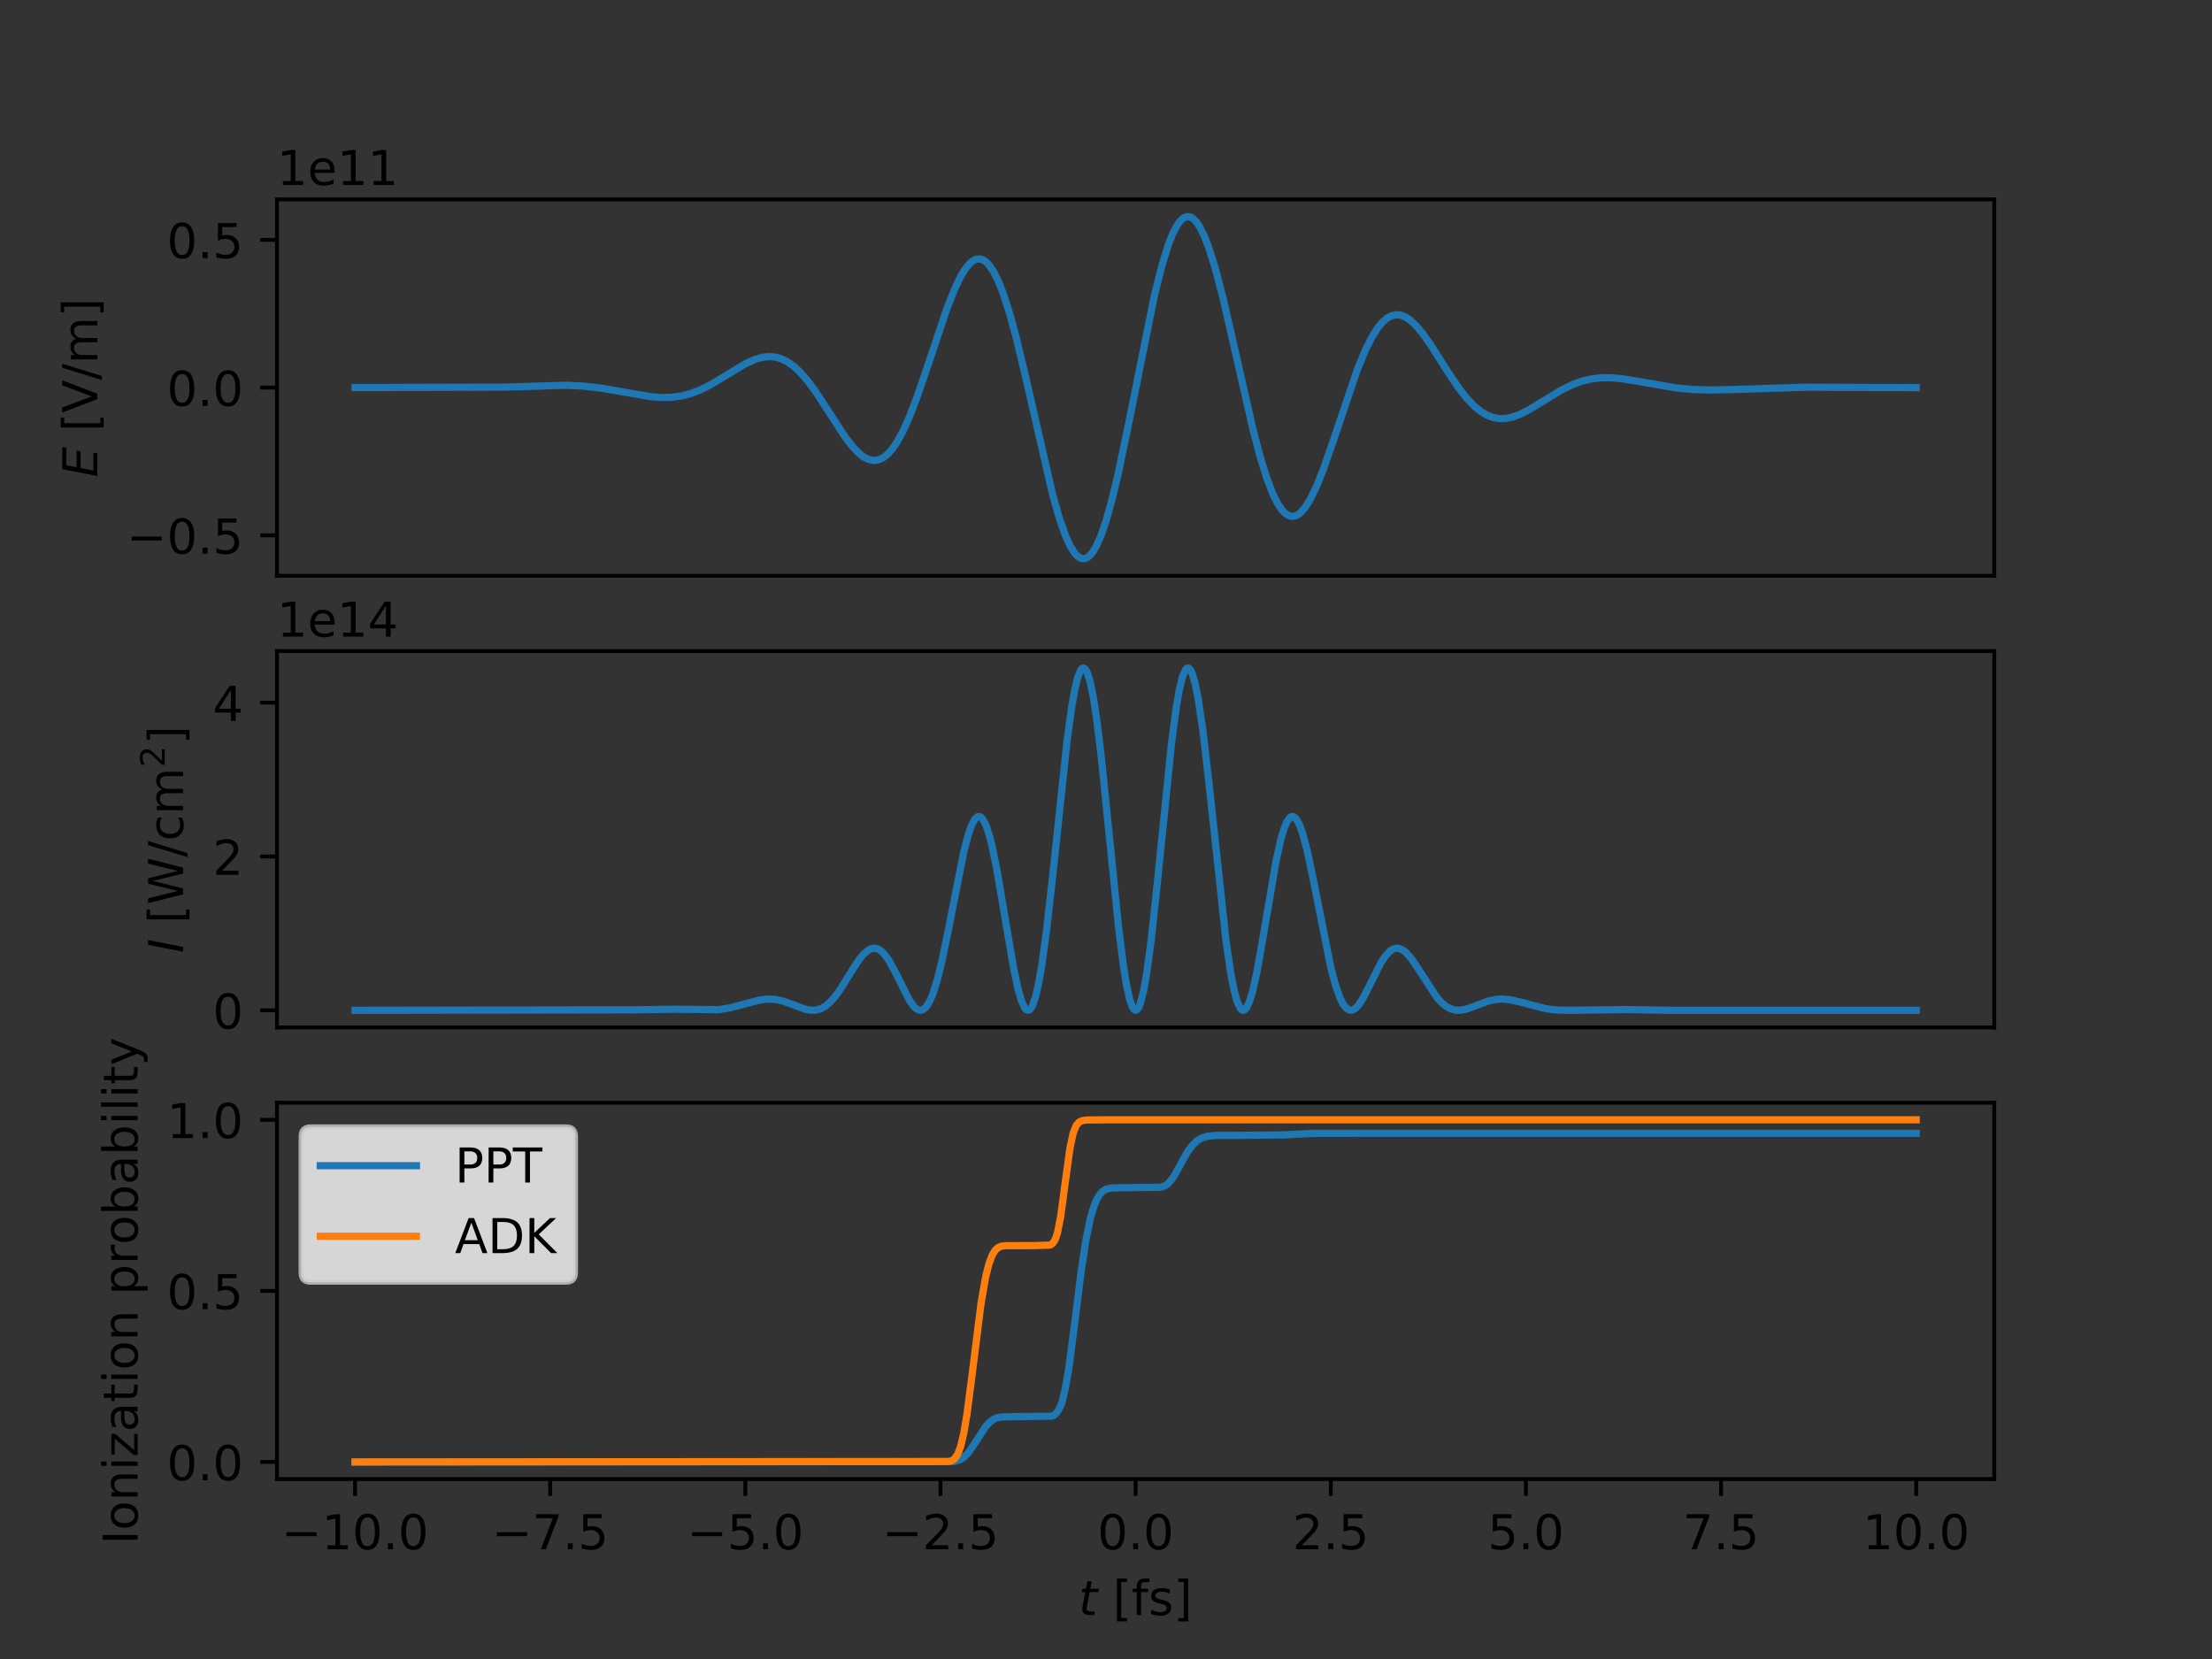 <?xml version="1.0" encoding="utf-8" standalone="no"?>
<!DOCTYPE svg PUBLIC "-//W3C//DTD SVG 1.1//EN"
  "http://www.w3.org/Graphics/SVG/1.1/DTD/svg11.dtd">
<!-- Created with matplotlib (http://matplotlib.org/) -->
<svg height="345pt" version="1.1" viewBox="0 0 460 345" width="460pt" xmlns="http://www.w3.org/2000/svg" xmlns:xlink="http://www.w3.org/1999/xlink">
 <rect x="0" y="0" width="460" height="345" fill="#333333" stroke="none"/>
 <defs>
  <style type="text/css">
*{stroke-linecap:butt;stroke-linejoin:round;}
  </style>
 </defs>
 <g id="figure_1">
  <g id="patch_1">
   <path d="M 0 345.6 
L 460.8 345.6 
L 460.8 0 
L 0 0 
z
" style="fill:none;"/>
  </g>
  <g id="axes_1">
   <g id="patch_2">
    <path d="M 57.6 119.74 
L 414.72 119.74 
L 414.72 41.472 
L 57.6 41.472 
z
" style="fill:none;"/>
   </g>
   <g id="matplotlib.axis_1">
    <g id="xtick_1"/>
    <g id="xtick_2"/>
    <g id="xtick_3"/>
    <g id="xtick_4"/>
    <g id="xtick_5"/>
    <g id="xtick_6"/>
    <g id="xtick_7"/>
    <g id="xtick_8"/>
    <g id="xtick_9"/>
   </g>
   <g id="matplotlib.axis_2">
    <g id="ytick_1">
     <g id="line2d_1">
      <defs>
       <path d="M 0 0 
L -3.5 0 
" id="maffecce9f2" style="stroke:#000000;stroke-width:0.8;"/>
      </defs>
      <g>
       <use style="stroke:#000000;stroke-width:0.8;" x="57.6" xlink:href="#maffecce9f2" y="111.333"/>
      </g>
     </g>
     <g id="text_1">
      <!-- −0.5 -->
      <defs>
       <path d="M 10.594 35.5 
L 73.188 35.5 
L 73.188 27.203 
L 10.594 27.203 
z
" id="DejaVuSans-2212"/>
       <path d="M 31.781 66.406 
Q 24.172 66.406 20.328 58.906 
Q 16.5 51.422 16.5 36.375 
Q 16.5 21.391 20.328 13.891 
Q 24.172 6.391 31.781 6.391 
Q 39.453 6.391 43.281 13.891 
Q 47.125 21.391 47.125 36.375 
Q 47.125 51.422 43.281 58.906 
Q 39.453 66.406 31.781 66.406 
z
M 31.781 74.219 
Q 44.047 74.219 50.516 64.516 
Q 56.984 54.828 56.984 36.375 
Q 56.984 17.969 50.516 8.266 
Q 44.047 -1.422 31.781 -1.422 
Q 19.531 -1.422 13.062 8.266 
Q 6.594 17.969 6.594 36.375 
Q 6.594 54.828 13.062 64.516 
Q 19.531 74.219 31.781 74.219 
z
" id="DejaVuSans-30"/>
       <path d="M 10.688 12.406 
L 21 12.406 
L 21 0 
L 10.688 0 
z
" id="DejaVuSans-2e"/>
       <path d="M 10.797 72.906 
L 49.516 72.906 
L 49.516 64.594 
L 19.828 64.594 
L 19.828 46.734 
Q 21.969 47.469 24.109 47.828 
Q 26.266 48.188 28.422 48.188 
Q 40.625 48.188 47.75 41.5 
Q 54.891 34.812 54.891 23.391 
Q 54.891 11.625 47.562 5.094 
Q 40.234 -1.422 26.906 -1.422 
Q 22.312 -1.422 17.547 -0.641 
Q 12.797 0.141 7.719 1.703 
L 7.719 11.625 
Q 12.109 9.234 16.797 8.062 
Q 21.484 6.891 26.703 6.891 
Q 35.156 6.891 40.078 11.328 
Q 45.016 15.766 45.016 23.391 
Q 45.016 31 40.078 35.438 
Q 35.156 39.891 26.703 39.891 
Q 22.75 39.891 18.812 39.016 
Q 14.891 38.141 10.797 36.281 
z
" id="DejaVuSans-35"/>
      </defs>
      <g transform="translate(26.317 115.132)scale(0.1 -0.1)">
       <use xlink:href="#DejaVuSans-2212"/>
       <use x="83.789" xlink:href="#DejaVuSans-30"/>
       <use x="147.412" xlink:href="#DejaVuSans-2e"/>
       <use x="179.199" xlink:href="#DejaVuSans-35"/>
      </g>
     </g>
    </g>
    <g id="ytick_2">
     <g id="line2d_2">
      <g>
       <use style="stroke:#000000;stroke-width:0.8;" x="57.6" xlink:href="#maffecce9f2" y="80.606"/>
      </g>
     </g>
     <g id="text_2">
      <!-- 0.0 -->
      <g transform="translate(34.697 84.405)scale(0.1 -0.1)">
       <use xlink:href="#DejaVuSans-30"/>
       <use x="63.623" xlink:href="#DejaVuSans-2e"/>
       <use x="95.41" xlink:href="#DejaVuSans-30"/>
      </g>
     </g>
    </g>
    <g id="ytick_3">
     <g id="line2d_3">
      <g>
       <use style="stroke:#000000;stroke-width:0.8;" x="57.6" xlink:href="#maffecce9f2" y="49.879"/>
      </g>
     </g>
     <g id="text_3">
      <!-- 0.5 -->
      <g transform="translate(34.697 53.678)scale(0.1 -0.1)">
       <use xlink:href="#DejaVuSans-30"/>
       <use x="63.623" xlink:href="#DejaVuSans-2e"/>
       <use x="95.41" xlink:href="#DejaVuSans-35"/>
      </g>
     </g>
    </g>
    <g id="text_4">
     <!-- $E$ [V/m] -->
     <defs>
      <path d="M 16.891 72.906 
L 62.984 72.906 
L 61.375 64.594 
L 25.094 64.594 
L 20.906 43.016 
L 55.719 43.016 
L 54.109 34.719 
L 19.281 34.719 
L 14.203 8.297 
L 51.312 8.297 
L 49.703 0 
L 2.688 0 
z
" id="DejaVuSans-Oblique-45"/>
      <path id="DejaVuSans-20"/>
      <path d="M 8.594 75.984 
L 29.297 75.984 
L 29.297 69 
L 17.578 69 
L 17.578 -6.203 
L 29.297 -6.203 
L 29.297 -13.188 
L 8.594 -13.188 
z
" id="DejaVuSans-5b"/>
      <path d="M 28.609 0 
L 0.781 72.906 
L 11.078 72.906 
L 34.188 11.531 
L 57.328 72.906 
L 67.578 72.906 
L 39.797 0 
z
" id="DejaVuSans-56"/>
      <path d="M 25.391 72.906 
L 33.688 72.906 
L 8.297 -9.281 
L 0 -9.281 
z
" id="DejaVuSans-2f"/>
      <path d="M 52 44.188 
Q 55.375 50.25 60.062 53.125 
Q 64.75 56 71.094 56 
Q 79.641 56 84.281 50.016 
Q 88.922 44.047 88.922 33.016 
L 88.922 0 
L 79.891 0 
L 79.891 32.719 
Q 79.891 40.578 77.094 44.375 
Q 74.312 48.188 68.609 48.188 
Q 61.625 48.188 57.562 43.547 
Q 53.516 38.922 53.516 30.906 
L 53.516 0 
L 44.484 0 
L 44.484 32.719 
Q 44.484 40.625 41.703 44.406 
Q 38.922 48.188 33.109 48.188 
Q 26.219 48.188 22.156 43.531 
Q 18.109 38.875 18.109 30.906 
L 18.109 0 
L 9.078 0 
L 9.078 54.688 
L 18.109 54.688 
L 18.109 46.188 
Q 21.188 51.219 25.484 53.609 
Q 29.781 56 35.688 56 
Q 41.656 56 45.828 52.969 
Q 50 49.953 52 44.188 
z
" id="DejaVuSans-6d"/>
      <path d="M 30.422 75.984 
L 30.422 -13.188 
L 9.719 -13.188 
L 9.719 -6.203 
L 21.391 -6.203 
L 21.391 69 
L 9.719 69 
L 9.719 75.984 
z
" id="DejaVuSans-5d"/>
     </defs>
     <g transform="translate(20.238 99.256)rotate(-90)scale(0.1 -0.1)">
      <use transform="translate(0 0.016)" xlink:href="#DejaVuSans-Oblique-45"/>
      <use transform="translate(63.184 0.016)" xlink:href="#DejaVuSans-20"/>
      <use transform="translate(94.971 0.016)" xlink:href="#DejaVuSans-5b"/>
      <use transform="translate(133.984 0.016)" xlink:href="#DejaVuSans-56"/>
      <use transform="translate(202.393 0.016)" xlink:href="#DejaVuSans-2f"/>
      <use transform="translate(236.084 0.016)" xlink:href="#DejaVuSans-6d"/>
      <use transform="translate(333.496 0.016)" xlink:href="#DejaVuSans-5d"/>
     </g>
    </g>
    <g id="text_5">
     <!-- 1e11 -->
     <defs>
      <path d="M 12.406 8.297 
L 28.516 8.297 
L 28.516 63.922 
L 10.984 60.406 
L 10.984 69.391 
L 28.422 72.906 
L 38.281 72.906 
L 38.281 8.297 
L 54.391 8.297 
L 54.391 0 
L 12.406 0 
z
" id="DejaVuSans-31"/>
      <path d="M 56.203 29.594 
L 56.203 25.203 
L 14.891 25.203 
Q 15.484 15.922 20.484 11.062 
Q 25.484 6.203 34.422 6.203 
Q 39.594 6.203 44.453 7.469 
Q 49.312 8.734 54.109 11.281 
L 54.109 2.781 
Q 49.266 0.734 44.188 -0.344 
Q 39.109 -1.422 33.891 -1.422 
Q 20.797 -1.422 13.156 6.188 
Q 5.516 13.812 5.516 26.812 
Q 5.516 40.234 12.766 48.109 
Q 20.016 56 32.328 56 
Q 43.359 56 49.781 48.891 
Q 56.203 41.797 56.203 29.594 
z
M 47.219 32.234 
Q 47.125 39.594 43.094 43.984 
Q 39.062 48.391 32.422 48.391 
Q 24.906 48.391 20.391 44.141 
Q 15.875 39.891 15.188 32.172 
z
" id="DejaVuSans-65"/>
     </defs>
     <g transform="translate(57.6 38.472)scale(0.1 -0.1)">
      <use xlink:href="#DejaVuSans-31"/>
      <use x="63.623" xlink:href="#DejaVuSans-65"/>
      <use x="125.146" xlink:href="#DejaVuSans-31"/>
      <use x="188.77" xlink:href="#DejaVuSans-31"/>
     </g>
    </g>
   </g>
   <g id="line2d_4">
    <path clip-path="url(#pd7f690dbf8)" d="M 73.833 80.594 
L 105 80.504 
L 117.661 80.119 
L 121.232 80.285 
L 124.803 80.679 
L 129.024 81.403 
L 135.192 82.478 
L 137.79 82.67 
L 139.738 82.615 
L 141.686 82.348 
L 143.633 81.847 
L 145.581 81.107 
L 147.854 79.971 
L 150.776 78.209 
L 154.996 75.652 
L 156.944 74.762 
L 158.568 74.294 
L 159.866 74.15 
L 161.165 74.244 
L 162.463 74.602 
L 163.762 75.238 
L 165.061 76.159 
L 166.359 77.359 
L 167.983 79.222 
L 169.606 81.426 
L 171.878 84.901 
L 175.774 90.917 
L 177.398 93.008 
L 178.696 94.334 
L 179.67 95.072 
L 180.644 95.558 
L 181.618 95.763 
L 182.592 95.666 
L 183.566 95.25 
L 184.54 94.505 
L 185.514 93.427 
L 186.488 92.021 
L 187.786 89.656 
L 189.085 86.778 
L 190.708 82.573 
L 192.981 75.913 
L 196.877 64.286 
L 198.5 60.159 
L 199.799 57.456 
L 200.773 55.866 
L 201.747 54.706 
L 202.396 54.193 
L 203.045 53.899 
L 203.695 53.833 
L 204.344 54.001 
L 204.993 54.408 
L 205.642 55.055 
L 206.616 56.473 
L 207.59 58.419 
L 208.564 60.868 
L 209.863 64.855 
L 211.162 69.558 
L 213.11 77.629 
L 218.953 103.055 
L 220.252 107.605 
L 221.551 111.33 
L 222.525 113.488 
L 223.498 115.041 
L 224.148 115.72 
L 224.797 116.102 
L 225.446 116.183 
L 226.096 115.958 
L 226.745 115.427 
L 227.394 114.593 
L 228.044 113.462 
L 229.018 111.227 
L 229.992 108.382 
L 231.29 103.735 
L 232.589 98.262 
L 234.537 88.93 
L 240.056 61.515 
L 241.679 55.039 
L 242.978 50.868 
L 243.952 48.425 
L 244.926 46.619 
L 245.575 45.785 
L 246.224 45.255 
L 246.874 45.03 
L 247.523 45.11 
L 248.172 45.492 
L 248.822 46.171 
L 249.471 47.137 
L 250.445 49.098 
L 251.419 51.631 
L 252.717 55.79 
L 254.341 62.003 
L 256.613 71.897 
L 260.509 89.078 
L 262.132 95.244 
L 263.431 99.422 
L 264.73 102.794 
L 265.704 104.739 
L 266.678 106.158 
L 267.327 106.804 
L 267.976 107.211 
L 268.625 107.379 
L 269.275 107.313 
L 269.924 107.02 
L 270.573 106.506 
L 271.547 105.346 
L 272.521 103.756 
L 273.82 101.053 
L 275.119 97.806 
L 277.066 92.237 
L 282.261 76.886 
L 283.884 72.935 
L 285.183 70.306 
L 286.481 68.218 
L 287.455 67.03 
L 288.429 66.174 
L 289.403 65.649 
L 290.377 65.447 
L 291.351 65.553 
L 292.325 65.948 
L 293.299 66.606 
L 294.598 67.84 
L 295.896 69.411 
L 297.52 71.716 
L 301.091 77.334 
L 303.363 80.703 
L 304.987 82.781 
L 306.61 84.487 
L 307.909 85.549 
L 309.207 86.328 
L 310.506 86.823 
L 311.805 87.047 
L 313.103 87.019 
L 314.402 86.766 
L 316.025 86.188 
L 317.973 85.205 
L 320.895 83.416 
L 324.791 81.064 
L 327.063 79.966 
L 329.011 79.265 
L 330.959 78.803 
L 332.907 78.574 
L 334.855 78.551 
L 337.128 78.734 
L 340.374 79.248 
L 348.49 80.663 
L 352.062 80.994 
L 355.633 81.103 
L 360.503 81.002 
L 375.437 80.524 
L 386.15 80.565 
L 398.487 80.618 
L 398.487 80.618 
" style="fill:none;stroke:#1f77b4;stroke-linecap:square;stroke-width:1.5;"/>
   </g>
   <g id="patch_3">
    <path d="M 57.6 119.74 
L 57.6 41.472 
" style="fill:none;stroke:#000000;stroke-linecap:square;stroke-linejoin:miter;stroke-width:0.8;"/>
   </g>
   <g id="patch_4">
    <path d="M 414.72 119.74 
L 414.72 41.472 
" style="fill:none;stroke:#000000;stroke-linecap:square;stroke-linejoin:miter;stroke-width:0.8;"/>
   </g>
   <g id="patch_5">
    <path d="M 57.6 119.74 
L 414.72 119.74 
" style="fill:none;stroke:#000000;stroke-linecap:square;stroke-linejoin:miter;stroke-width:0.8;"/>
   </g>
   <g id="patch_6">
    <path d="M 57.6 41.472 
L 414.72 41.472 
" style="fill:none;stroke:#000000;stroke-linecap:square;stroke-linejoin:miter;stroke-width:0.8;"/>
   </g>
  </g>
  <g id="axes_2">
   <g id="patch_7">
    <path d="M 57.6 213.662 
L 414.72 213.662 
L 414.72 135.394 
L 57.6 135.394 
z
" style="fill:none;"/>
   </g>
   <g id="matplotlib.axis_3">
    <g id="xtick_10"/>
    <g id="xtick_11"/>
    <g id="xtick_12"/>
    <g id="xtick_13"/>
    <g id="xtick_14"/>
    <g id="xtick_15"/>
    <g id="xtick_16"/>
    <g id="xtick_17"/>
    <g id="xtick_18"/>
   </g>
   <g id="matplotlib.axis_4">
    <g id="ytick_4">
     <g id="line2d_5">
      <g>
       <use style="stroke:#000000;stroke-width:0.8;" x="57.6" xlink:href="#maffecce9f2" y="210.104"/>
      </g>
     </g>
     <g id="text_6">
      <!-- 0 -->
      <g transform="translate(44.237 213.904)scale(0.1 -0.1)">
       <use xlink:href="#DejaVuSans-30"/>
      </g>
     </g>
    </g>
    <g id="ytick_5">
     <g id="line2d_6">
      <g>
       <use style="stroke:#000000;stroke-width:0.8;" x="57.6" xlink:href="#maffecce9f2" y="178.111"/>
      </g>
     </g>
     <g id="text_7">
      <!-- 2 -->
      <defs>
       <path d="M 19.188 8.297 
L 53.609 8.297 
L 53.609 0 
L 7.328 0 
L 7.328 8.297 
Q 12.938 14.109 22.625 23.891 
Q 32.328 33.688 34.812 36.531 
Q 39.547 41.844 41.422 45.531 
Q 43.312 49.219 43.312 52.781 
Q 43.312 58.594 39.234 62.25 
Q 35.156 65.922 28.609 65.922 
Q 23.969 65.922 18.812 64.312 
Q 13.672 62.703 7.812 59.422 
L 7.812 69.391 
Q 13.766 71.781 18.938 73 
Q 24.125 74.219 28.422 74.219 
Q 39.75 74.219 46.484 68.547 
Q 53.219 62.891 53.219 53.422 
Q 53.219 48.922 51.531 44.891 
Q 49.859 40.875 45.406 35.406 
Q 44.188 33.984 37.641 27.219 
Q 31.109 20.453 19.188 8.297 
z
" id="DejaVuSans-32"/>
      </defs>
      <g transform="translate(44.237 181.911)scale(0.1 -0.1)">
       <use xlink:href="#DejaVuSans-32"/>
      </g>
     </g>
    </g>
    <g id="ytick_6">
     <g id="line2d_7">
      <g>
       <use style="stroke:#000000;stroke-width:0.8;" x="57.6" xlink:href="#maffecce9f2" y="146.118"/>
      </g>
     </g>
     <g id="text_8">
      <!-- 4 -->
      <defs>
       <path d="M 37.797 64.312 
L 12.891 25.391 
L 37.797 25.391 
z
M 35.203 72.906 
L 47.609 72.906 
L 47.609 25.391 
L 58.016 25.391 
L 58.016 17.188 
L 47.609 17.188 
L 47.609 0 
L 37.797 0 
L 37.797 17.188 
L 4.891 17.188 
L 4.891 26.703 
z
" id="DejaVuSans-34"/>
      </defs>
      <g transform="translate(44.237 149.918)scale(0.1 -0.1)">
       <use xlink:href="#DejaVuSans-34"/>
      </g>
     </g>
    </g>
    <g id="text_9">
     <!-- $I$ [W/cm$^2$] -->
     <defs>
      <path d="M 16.891 72.906 
L 26.812 72.906 
L 12.594 0 
L 2.688 0 
z
" id="DejaVuSans-Oblique-49"/>
      <path d="M 3.328 72.906 
L 13.281 72.906 
L 28.609 11.281 
L 43.891 72.906 
L 54.984 72.906 
L 70.312 11.281 
L 85.594 72.906 
L 95.609 72.906 
L 77.297 0 
L 64.891 0 
L 49.516 63.281 
L 33.984 0 
L 21.578 0 
z
" id="DejaVuSans-57"/>
      <path d="M 48.781 52.594 
L 48.781 44.188 
Q 44.969 46.297 41.141 47.344 
Q 37.312 48.391 33.406 48.391 
Q 24.656 48.391 19.812 42.844 
Q 14.984 37.312 14.984 27.297 
Q 14.984 17.281 19.812 11.734 
Q 24.656 6.203 33.406 6.203 
Q 37.312 6.203 41.141 7.25 
Q 44.969 8.297 48.781 10.406 
L 48.781 2.094 
Q 45.016 0.344 40.984 -0.531 
Q 36.969 -1.422 32.422 -1.422 
Q 20.062 -1.422 12.781 6.344 
Q 5.516 14.109 5.516 27.297 
Q 5.516 40.672 12.859 48.328 
Q 20.219 56 33.016 56 
Q 37.156 56 41.109 55.141 
Q 45.062 54.297 48.781 52.594 
z
" id="DejaVuSans-63"/>
     </defs>
     <g transform="translate(38.158 198.178)rotate(-90)scale(0.1 -0.1)">
      <use transform="translate(0 0.766)" xlink:href="#DejaVuSans-Oblique-49"/>
      <use transform="translate(29.492 0.766)" xlink:href="#DejaVuSans-20"/>
      <use transform="translate(61.279 0.766)" xlink:href="#DejaVuSans-5b"/>
      <use transform="translate(100.293 0.766)" xlink:href="#DejaVuSans-57"/>
      <use transform="translate(199.17 0.766)" xlink:href="#DejaVuSans-2f"/>
      <use transform="translate(232.861 0.766)" xlink:href="#DejaVuSans-63"/>
      <use transform="translate(287.842 0.766)" xlink:href="#DejaVuSans-6d"/>
      <use transform="translate(386.211 39.047)scale(0.7)" xlink:href="#DejaVuSans-32"/>
      <use transform="translate(433.481 0.766)" xlink:href="#DejaVuSans-5d"/>
     </g>
    </g>
    <g id="text_10">
     <!-- 1e14 -->
     <g transform="translate(57.6 132.394)scale(0.1 -0.1)">
      <use xlink:href="#DejaVuSans-31"/>
      <use x="63.623" xlink:href="#DejaVuSans-65"/>
      <use x="125.146" xlink:href="#DejaVuSans-31"/>
      <use x="188.77" xlink:href="#DejaVuSans-34"/>
     </g>
    </g>
   </g>
   <g id="line2d_8">
    <path clip-path="url(#p51f0e92039)" d="M 73.833 210.104 
L 131.946 210.001 
L 139.738 209.878 
L 149.477 209.963 
L 151.75 209.593 
L 154.347 208.915 
L 157.918 207.971 
L 159.542 207.772 
L 161.165 207.829 
L 162.788 208.166 
L 164.736 208.861 
L 167.333 209.839 
L 168.632 210.088 
L 169.606 210.067 
L 170.58 209.815 
L 171.554 209.301 
L 172.528 208.508 
L 173.502 207.445 
L 174.8 205.661 
L 177.073 201.986 
L 178.696 199.511 
L 179.67 198.34 
L 180.644 197.537 
L 181.293 197.25 
L 181.943 197.186 
L 182.592 197.354 
L 183.241 197.759 
L 183.891 198.395 
L 184.865 199.743 
L 186.163 202.118 
L 189.085 207.963 
L 190.059 209.326 
L 190.708 209.887 
L 191.358 210.103 
L 192.007 209.93 
L 192.656 209.332 
L 193.306 208.287 
L 193.955 206.791 
L 194.929 203.725 
L 195.903 199.775 
L 197.201 193.473 
L 200.448 177.031 
L 201.422 173.367 
L 202.071 171.564 
L 202.721 170.362 
L 203.045 170.006 
L 203.37 169.82 
L 203.695 169.808 
L 204.019 169.972 
L 204.344 170.313 
L 204.993 171.52 
L 205.642 173.402 
L 206.292 175.904 
L 207.266 180.641 
L 208.889 190.202 
L 210.837 201.622 
L 211.811 206.07 
L 212.46 208.23 
L 213.11 209.606 
L 213.434 209.97 
L 213.759 210.104 
L 214.083 210.002 
L 214.408 209.658 
L 214.733 209.07 
L 215.382 207.159 
L 216.031 204.288 
L 216.681 200.514 
L 217.655 193.365 
L 218.953 181.775 
L 221.875 154.296 
L 222.849 147.131 
L 223.498 143.444 
L 224.148 140.791 
L 224.797 139.273 
L 225.122 138.96 
L 225.446 138.952 
L 225.771 139.248 
L 226.096 139.849 
L 226.745 141.942 
L 227.394 145.166 
L 228.044 149.417 
L 229.018 157.393 
L 230.641 173.357 
L 232.589 192.581 
L 233.563 200.424 
L 234.212 204.542 
L 234.861 207.595 
L 235.511 209.471 
L 235.835 209.946 
L 236.16 210.104 
L 236.485 209.946 
L 236.809 209.471 
L 237.134 208.685 
L 237.783 206.209 
L 238.433 202.608 
L 239.407 195.387 
L 240.705 183.311 
L 243.627 154.549 
L 244.601 147.171 
L 245.25 143.418 
L 245.9 140.749 
L 246.549 139.248 
L 246.874 138.952 
L 247.198 138.96 
L 247.523 139.273 
L 247.848 139.885 
L 248.497 141.981 
L 249.146 145.166 
L 250.12 151.716 
L 251.419 162.907 
L 254.99 195.926 
L 255.964 202.509 
L 256.613 205.841 
L 257.263 208.236 
L 257.912 209.658 
L 258.237 210.002 
L 258.561 210.104 
L 258.886 209.97 
L 259.21 209.606 
L 259.86 208.23 
L 260.509 206.07 
L 261.483 201.622 
L 262.782 194.199 
L 265.379 178.947 
L 266.353 174.579 
L 267.002 172.379 
L 267.651 170.83 
L 268.301 169.972 
L 268.625 169.808 
L 268.95 169.82 
L 269.275 170.006 
L 269.599 170.362 
L 270.249 171.564 
L 270.898 173.367 
L 271.872 177.031 
L 273.171 183.204 
L 276.742 201.18 
L 277.716 204.852 
L 278.69 207.596 
L 279.339 208.866 
L 279.988 209.686 
L 280.638 210.068 
L 281.287 210.041 
L 281.936 209.646 
L 282.586 208.934 
L 283.56 207.4 
L 284.858 204.824 
L 287.131 200.284 
L 288.105 198.794 
L 289.079 197.759 
L 289.728 197.354 
L 290.377 197.186 
L 291.027 197.25 
L 291.676 197.537 
L 292.325 198.026 
L 293.299 199.086 
L 294.598 200.943 
L 298.818 207.445 
L 299.792 208.508 
L 300.766 209.301 
L 301.74 209.815 
L 302.714 210.067 
L 303.688 210.088 
L 304.987 209.839 
L 306.61 209.258 
L 309.532 208.166 
L 311.155 207.829 
L 312.454 207.761 
L 314.077 207.914 
L 316.025 208.353 
L 321.544 209.781 
L 323.817 210.048 
L 326.414 210.097 
L 338.426 209.943 
L 347.517 210.104 
L 398.487 210.104 
L 398.487 210.104 
" style="fill:none;stroke:#1f77b4;stroke-linecap:square;stroke-width:1.5;"/>
   </g>
   <g id="patch_8">
    <path d="M 57.6 213.662 
L 57.6 135.394 
" style="fill:none;stroke:#000000;stroke-linecap:square;stroke-linejoin:miter;stroke-width:0.8;"/>
   </g>
   <g id="patch_9">
    <path d="M 414.72 213.662 
L 414.72 135.394 
" style="fill:none;stroke:#000000;stroke-linecap:square;stroke-linejoin:miter;stroke-width:0.8;"/>
   </g>
   <g id="patch_10">
    <path d="M 57.6 213.662 
L 414.72 213.662 
" style="fill:none;stroke:#000000;stroke-linecap:square;stroke-linejoin:miter;stroke-width:0.8;"/>
   </g>
   <g id="patch_11">
    <path d="M 57.6 135.394 
L 414.72 135.394 
" style="fill:none;stroke:#000000;stroke-linecap:square;stroke-linejoin:miter;stroke-width:0.8;"/>
   </g>
  </g>
  <g id="axes_3">
   <g id="patch_12">
    <path d="M 57.6 307.584 
L 414.72 307.584 
L 414.72 229.316 
L 57.6 229.316 
z
" style="fill:none;"/>
   </g>
   <g id="matplotlib.axis_5">
    <g id="xtick_19">
     <g id="line2d_9">
      <defs>
       <path d="M 0 0 
L 0 3.5 
" id="ma1f8686523" style="stroke:#000000;stroke-width:0.8;"/>
      </defs>
      <g>
       <use style="stroke:#000000;stroke-width:0.8;" x="73.833" xlink:href="#ma1f8686523" y="307.584"/>
      </g>
     </g>
     <g id="text_11">
      <!-- −10.0 -->
      <g transform="translate(58.51 322.182)scale(0.1 -0.1)">
       <use xlink:href="#DejaVuSans-2212"/>
       <use x="83.789" xlink:href="#DejaVuSans-31"/>
       <use x="147.412" xlink:href="#DejaVuSans-30"/>
       <use x="211.035" xlink:href="#DejaVuSans-2e"/>
       <use x="242.822" xlink:href="#DejaVuSans-30"/>
      </g>
     </g>
    </g>
    <g id="xtick_20">
     <g id="line2d_10">
      <g>
       <use style="stroke:#000000;stroke-width:0.8;" x="114.415" xlink:href="#ma1f8686523" y="307.584"/>
      </g>
     </g>
     <g id="text_12">
      <!-- −7.5 -->
      <defs>
       <path d="M 8.203 72.906 
L 55.078 72.906 
L 55.078 68.703 
L 28.609 0 
L 18.312 0 
L 43.219 64.594 
L 8.203 64.594 
z
" id="DejaVuSans-37"/>
      </defs>
      <g transform="translate(102.273 322.182)scale(0.1 -0.1)">
       <use xlink:href="#DejaVuSans-2212"/>
       <use x="83.789" xlink:href="#DejaVuSans-37"/>
       <use x="147.412" xlink:href="#DejaVuSans-2e"/>
       <use x="179.199" xlink:href="#DejaVuSans-35"/>
      </g>
     </g>
    </g>
    <g id="xtick_21">
     <g id="line2d_11">
      <g>
       <use style="stroke:#000000;stroke-width:0.8;" x="154.996" xlink:href="#ma1f8686523" y="307.584"/>
      </g>
     </g>
     <g id="text_13">
      <!-- −5.0 -->
      <g transform="translate(142.855 322.182)scale(0.1 -0.1)">
       <use xlink:href="#DejaVuSans-2212"/>
       <use x="83.789" xlink:href="#DejaVuSans-35"/>
       <use x="147.412" xlink:href="#DejaVuSans-2e"/>
       <use x="179.199" xlink:href="#DejaVuSans-30"/>
      </g>
     </g>
    </g>
    <g id="xtick_22">
     <g id="line2d_12">
      <g>
       <use style="stroke:#000000;stroke-width:0.8;" x="195.578" xlink:href="#ma1f8686523" y="307.584"/>
      </g>
     </g>
     <g id="text_14">
      <!-- −2.5 -->
      <g transform="translate(183.437 322.182)scale(0.1 -0.1)">
       <use xlink:href="#DejaVuSans-2212"/>
       <use x="83.789" xlink:href="#DejaVuSans-32"/>
       <use x="147.412" xlink:href="#DejaVuSans-2e"/>
       <use x="179.199" xlink:href="#DejaVuSans-35"/>
      </g>
     </g>
    </g>
    <g id="xtick_23">
     <g id="line2d_13">
      <g>
       <use style="stroke:#000000;stroke-width:0.8;" x="236.16" xlink:href="#ma1f8686523" y="307.584"/>
      </g>
     </g>
     <g id="text_15">
      <!-- 0.0 -->
      <g transform="translate(228.208 322.182)scale(0.1 -0.1)">
       <use xlink:href="#DejaVuSans-30"/>
       <use x="63.623" xlink:href="#DejaVuSans-2e"/>
       <use x="95.41" xlink:href="#DejaVuSans-30"/>
      </g>
     </g>
    </g>
    <g id="xtick_24">
     <g id="line2d_14">
      <g>
       <use style="stroke:#000000;stroke-width:0.8;" x="276.742" xlink:href="#ma1f8686523" y="307.584"/>
      </g>
     </g>
     <g id="text_16">
      <!-- 2.5 -->
      <g transform="translate(268.79 322.182)scale(0.1 -0.1)">
       <use xlink:href="#DejaVuSans-32"/>
       <use x="63.623" xlink:href="#DejaVuSans-2e"/>
       <use x="95.41" xlink:href="#DejaVuSans-35"/>
      </g>
     </g>
    </g>
    <g id="xtick_25">
     <g id="line2d_15">
      <g>
       <use style="stroke:#000000;stroke-width:0.8;" x="317.324" xlink:href="#ma1f8686523" y="307.584"/>
      </g>
     </g>
     <g id="text_17">
      <!-- 5.0 -->
      <g transform="translate(309.372 322.182)scale(0.1 -0.1)">
       <use xlink:href="#DejaVuSans-35"/>
       <use x="63.623" xlink:href="#DejaVuSans-2e"/>
       <use x="95.41" xlink:href="#DejaVuSans-30"/>
      </g>
     </g>
    </g>
    <g id="xtick_26">
     <g id="line2d_16">
      <g>
       <use style="stroke:#000000;stroke-width:0.8;" x="357.905" xlink:href="#ma1f8686523" y="307.584"/>
      </g>
     </g>
     <g id="text_18">
      <!-- 7.5 -->
      <g transform="translate(349.954 322.182)scale(0.1 -0.1)">
       <use xlink:href="#DejaVuSans-37"/>
       <use x="63.623" xlink:href="#DejaVuSans-2e"/>
       <use x="95.41" xlink:href="#DejaVuSans-35"/>
      </g>
     </g>
    </g>
    <g id="xtick_27">
     <g id="line2d_17">
      <g>
       <use style="stroke:#000000;stroke-width:0.8;" x="398.487" xlink:href="#ma1f8686523" y="307.584"/>
      </g>
     </g>
     <g id="text_19">
      <!-- 10.0 -->
      <g transform="translate(387.354 322.182)scale(0.1 -0.1)">
       <use xlink:href="#DejaVuSans-31"/>
       <use x="63.623" xlink:href="#DejaVuSans-30"/>
       <use x="127.246" xlink:href="#DejaVuSans-2e"/>
       <use x="159.033" xlink:href="#DejaVuSans-30"/>
      </g>
     </g>
    </g>
    <g id="text_20">
     <!-- $t$ [fs] -->
     <defs>
      <path d="M 42.281 54.688 
L 40.922 47.703 
L 23 47.703 
L 17.188 18.016 
Q 16.891 16.359 16.75 15.234 
Q 16.609 14.109 16.609 13.484 
Q 16.609 10.359 18.484 8.938 
Q 20.359 7.516 24.516 7.516 
L 33.594 7.516 
L 32.078 0 
L 23.484 0 
Q 15.484 0 11.547 3.125 
Q 7.625 6.25 7.625 12.594 
Q 7.625 13.719 7.766 15.062 
Q 7.906 16.406 8.203 18.016 
L 14.016 47.703 
L 6.391 47.703 
L 7.812 54.688 
L 15.281 54.688 
L 18.312 70.219 
L 27.297 70.219 
L 24.312 54.688 
z
" id="DejaVuSans-Oblique-74"/>
      <path d="M 37.109 75.984 
L 37.109 68.5 
L 28.516 68.5 
Q 23.688 68.5 21.797 66.547 
Q 19.922 64.594 19.922 59.516 
L 19.922 54.688 
L 34.719 54.688 
L 34.719 47.703 
L 19.922 47.703 
L 19.922 0 
L 10.891 0 
L 10.891 47.703 
L 2.297 47.703 
L 2.297 54.688 
L 10.891 54.688 
L 10.891 58.5 
Q 10.891 67.625 15.141 71.797 
Q 19.391 75.984 28.609 75.984 
z
" id="DejaVuSans-66"/>
      <path d="M 44.281 53.078 
L 44.281 44.578 
Q 40.484 46.531 36.375 47.5 
Q 32.281 48.484 27.875 48.484 
Q 21.188 48.484 17.844 46.438 
Q 14.5 44.391 14.5 40.281 
Q 14.5 37.156 16.891 35.375 
Q 19.281 33.594 26.516 31.984 
L 29.594 31.297 
Q 39.156 29.25 43.188 25.516 
Q 47.219 21.781 47.219 15.094 
Q 47.219 7.469 41.188 3.016 
Q 35.156 -1.422 24.609 -1.422 
Q 20.219 -1.422 15.453 -0.562 
Q 10.688 0.297 5.422 2 
L 5.422 11.281 
Q 10.406 8.688 15.234 7.391 
Q 20.062 6.109 24.812 6.109 
Q 31.156 6.109 34.562 8.281 
Q 37.984 10.453 37.984 14.406 
Q 37.984 18.062 35.516 20.016 
Q 33.062 21.969 24.703 23.781 
L 21.578 24.516 
Q 13.234 26.266 9.516 29.906 
Q 5.812 33.547 5.812 39.891 
Q 5.812 47.609 11.281 51.797 
Q 16.75 56 26.812 56 
Q 31.781 56 36.172 55.266 
Q 40.578 54.547 44.281 53.078 
z
" id="DejaVuSans-73"/>
     </defs>
     <g transform="translate(224.31 335.861)scale(0.1 -0.1)">
      <use transform="translate(0 0.016)" xlink:href="#DejaVuSans-Oblique-74"/>
      <use transform="translate(39.209 0.016)" xlink:href="#DejaVuSans-20"/>
      <use transform="translate(70.996 0.016)" xlink:href="#DejaVuSans-5b"/>
      <use transform="translate(110.01 0.016)" xlink:href="#DejaVuSans-66"/>
      <use transform="translate(145.215 0.016)" xlink:href="#DejaVuSans-73"/>
      <use transform="translate(197.314 0.016)" xlink:href="#DejaVuSans-5d"/>
     </g>
    </g>
   </g>
   <g id="matplotlib.axis_6">
    <g id="ytick_7">
     <g id="line2d_18">
      <g>
       <use style="stroke:#000000;stroke-width:0.8;" x="57.6" xlink:href="#maffecce9f2" y="304.026"/>
      </g>
     </g>
     <g id="text_21">
      <!-- 0.0 -->
      <g transform="translate(34.697 307.826)scale(0.1 -0.1)">
       <use xlink:href="#DejaVuSans-30"/>
       <use x="63.623" xlink:href="#DejaVuSans-2e"/>
       <use x="95.41" xlink:href="#DejaVuSans-30"/>
      </g>
     </g>
    </g>
    <g id="ytick_8">
     <g id="line2d_19">
      <g>
       <use style="stroke:#000000;stroke-width:0.8;" x="57.6" xlink:href="#maffecce9f2" y="268.45"/>
      </g>
     </g>
     <g id="text_22">
      <!-- 0.5 -->
      <g transform="translate(34.697 272.249)scale(0.1 -0.1)">
       <use xlink:href="#DejaVuSans-30"/>
       <use x="63.623" xlink:href="#DejaVuSans-2e"/>
       <use x="95.41" xlink:href="#DejaVuSans-35"/>
      </g>
     </g>
    </g>
    <g id="ytick_9">
     <g id="line2d_20">
      <g>
       <use style="stroke:#000000;stroke-width:0.8;" x="57.6" xlink:href="#maffecce9f2" y="232.873"/>
      </g>
     </g>
     <g id="text_23">
      <!-- 1.0 -->
      <g transform="translate(34.697 236.673)scale(0.1 -0.1)">
       <use xlink:href="#DejaVuSans-31"/>
       <use x="63.623" xlink:href="#DejaVuSans-2e"/>
       <use x="95.41" xlink:href="#DejaVuSans-30"/>
      </g>
     </g>
    </g>
    <g id="text_24">
     <!-- Ionization probability -->
     <defs>
      <path d="M 9.812 72.906 
L 19.672 72.906 
L 19.672 0 
L 9.812 0 
z
" id="DejaVuSans-49"/>
      <path d="M 30.609 48.391 
Q 23.391 48.391 19.188 42.75 
Q 14.984 37.109 14.984 27.297 
Q 14.984 17.484 19.156 11.844 
Q 23.344 6.203 30.609 6.203 
Q 37.797 6.203 41.984 11.859 
Q 46.188 17.531 46.188 27.297 
Q 46.188 37.016 41.984 42.703 
Q 37.797 48.391 30.609 48.391 
z
M 30.609 56 
Q 42.328 56 49.016 48.375 
Q 55.719 40.766 55.719 27.297 
Q 55.719 13.875 49.016 6.219 
Q 42.328 -1.422 30.609 -1.422 
Q 18.844 -1.422 12.172 6.219 
Q 5.516 13.875 5.516 27.297 
Q 5.516 40.766 12.172 48.375 
Q 18.844 56 30.609 56 
z
" id="DejaVuSans-6f"/>
      <path d="M 54.891 33.016 
L 54.891 0 
L 45.906 0 
L 45.906 32.719 
Q 45.906 40.484 42.875 44.328 
Q 39.844 48.188 33.797 48.188 
Q 26.516 48.188 22.312 43.547 
Q 18.109 38.922 18.109 30.906 
L 18.109 0 
L 9.078 0 
L 9.078 54.688 
L 18.109 54.688 
L 18.109 46.188 
Q 21.344 51.125 25.703 53.562 
Q 30.078 56 35.797 56 
Q 45.219 56 50.047 50.172 
Q 54.891 44.344 54.891 33.016 
z
" id="DejaVuSans-6e"/>
      <path d="M 9.422 54.688 
L 18.406 54.688 
L 18.406 0 
L 9.422 0 
z
M 9.422 75.984 
L 18.406 75.984 
L 18.406 64.594 
L 9.422 64.594 
z
" id="DejaVuSans-69"/>
      <path d="M 5.516 54.688 
L 48.188 54.688 
L 48.188 46.484 
L 14.406 7.172 
L 48.188 7.172 
L 48.188 0 
L 4.297 0 
L 4.297 8.203 
L 38.094 47.516 
L 5.516 47.516 
z
" id="DejaVuSans-7a"/>
      <path d="M 34.281 27.484 
Q 23.391 27.484 19.188 25 
Q 14.984 22.516 14.984 16.5 
Q 14.984 11.719 18.141 8.906 
Q 21.297 6.109 26.703 6.109 
Q 34.188 6.109 38.703 11.406 
Q 43.219 16.703 43.219 25.484 
L 43.219 27.484 
z
M 52.203 31.203 
L 52.203 0 
L 43.219 0 
L 43.219 8.297 
Q 40.141 3.328 35.547 0.953 
Q 30.953 -1.422 24.312 -1.422 
Q 15.922 -1.422 10.953 3.297 
Q 6 8.016 6 15.922 
Q 6 25.141 12.172 29.828 
Q 18.359 34.516 30.609 34.516 
L 43.219 34.516 
L 43.219 35.406 
Q 43.219 41.609 39.141 45 
Q 35.062 48.391 27.688 48.391 
Q 23 48.391 18.547 47.266 
Q 14.109 46.141 10.016 43.891 
L 10.016 52.203 
Q 14.938 54.109 19.578 55.047 
Q 24.219 56 28.609 56 
Q 40.484 56 46.344 49.844 
Q 52.203 43.703 52.203 31.203 
z
" id="DejaVuSans-61"/>
      <path d="M 18.312 70.219 
L 18.312 54.688 
L 36.812 54.688 
L 36.812 47.703 
L 18.312 47.703 
L 18.312 18.016 
Q 18.312 11.328 20.141 9.422 
Q 21.969 7.516 27.594 7.516 
L 36.812 7.516 
L 36.812 0 
L 27.594 0 
Q 17.188 0 13.234 3.875 
Q 9.281 7.766 9.281 18.016 
L 9.281 47.703 
L 2.688 47.703 
L 2.688 54.688 
L 9.281 54.688 
L 9.281 70.219 
z
" id="DejaVuSans-74"/>
      <path d="M 18.109 8.203 
L 18.109 -20.797 
L 9.078 -20.797 
L 9.078 54.688 
L 18.109 54.688 
L 18.109 46.391 
Q 20.953 51.266 25.266 53.625 
Q 29.594 56 35.594 56 
Q 45.562 56 51.781 48.094 
Q 58.016 40.188 58.016 27.297 
Q 58.016 14.406 51.781 6.484 
Q 45.562 -1.422 35.594 -1.422 
Q 29.594 -1.422 25.266 0.953 
Q 20.953 3.328 18.109 8.203 
z
M 48.688 27.297 
Q 48.688 37.203 44.609 42.844 
Q 40.531 48.484 33.406 48.484 
Q 26.266 48.484 22.188 42.844 
Q 18.109 37.203 18.109 27.297 
Q 18.109 17.391 22.188 11.75 
Q 26.266 6.109 33.406 6.109 
Q 40.531 6.109 44.609 11.75 
Q 48.688 17.391 48.688 27.297 
z
" id="DejaVuSans-70"/>
      <path d="M 41.109 46.297 
Q 39.594 47.172 37.812 47.578 
Q 36.031 48 33.891 48 
Q 26.266 48 22.188 43.047 
Q 18.109 38.094 18.109 28.812 
L 18.109 0 
L 9.078 0 
L 9.078 54.688 
L 18.109 54.688 
L 18.109 46.188 
Q 20.953 51.172 25.484 53.578 
Q 30.031 56 36.531 56 
Q 37.453 56 38.578 55.875 
Q 39.703 55.766 41.062 55.516 
z
" id="DejaVuSans-72"/>
      <path d="M 48.688 27.297 
Q 48.688 37.203 44.609 42.844 
Q 40.531 48.484 33.406 48.484 
Q 26.266 48.484 22.188 42.844 
Q 18.109 37.203 18.109 27.297 
Q 18.109 17.391 22.188 11.75 
Q 26.266 6.109 33.406 6.109 
Q 40.531 6.109 44.609 11.75 
Q 48.688 17.391 48.688 27.297 
z
M 18.109 46.391 
Q 20.953 51.266 25.266 53.625 
Q 29.594 56 35.594 56 
Q 45.562 56 51.781 48.094 
Q 58.016 40.188 58.016 27.297 
Q 58.016 14.406 51.781 6.484 
Q 45.562 -1.422 35.594 -1.422 
Q 29.594 -1.422 25.266 0.953 
Q 20.953 3.328 18.109 8.203 
L 18.109 0 
L 9.078 0 
L 9.078 75.984 
L 18.109 75.984 
z
" id="DejaVuSans-62"/>
      <path d="M 9.422 75.984 
L 18.406 75.984 
L 18.406 0 
L 9.422 0 
z
" id="DejaVuSans-6c"/>
      <path d="M 32.172 -5.078 
Q 28.375 -14.844 24.75 -17.812 
Q 21.141 -20.797 15.094 -20.797 
L 7.906 -20.797 
L 7.906 -13.281 
L 13.188 -13.281 
Q 16.891 -13.281 18.938 -11.516 
Q 21 -9.766 23.484 -3.219 
L 25.094 0.875 
L 2.984 54.688 
L 12.5 54.688 
L 29.594 11.922 
L 46.688 54.688 
L 56.203 54.688 
z
" id="DejaVuSans-79"/>
     </defs>
     <g transform="translate(28.617 321.183)rotate(-90)scale(0.1 -0.1)">
      <use xlink:href="#DejaVuSans-49"/>
      <use x="29.492" xlink:href="#DejaVuSans-6f"/>
      <use x="90.674" xlink:href="#DejaVuSans-6e"/>
      <use x="154.053" xlink:href="#DejaVuSans-69"/>
      <use x="181.836" xlink:href="#DejaVuSans-7a"/>
      <use x="234.326" xlink:href="#DejaVuSans-61"/>
      <use x="295.605" xlink:href="#DejaVuSans-74"/>
      <use x="334.814" xlink:href="#DejaVuSans-69"/>
      <use x="362.598" xlink:href="#DejaVuSans-6f"/>
      <use x="423.779" xlink:href="#DejaVuSans-6e"/>
      <use x="487.158" xlink:href="#DejaVuSans-20"/>
      <use x="518.945" xlink:href="#DejaVuSans-70"/>
      <use x="582.422" xlink:href="#DejaVuSans-72"/>
      <use x="623.504" xlink:href="#DejaVuSans-6f"/>
      <use x="684.686" xlink:href="#DejaVuSans-62"/>
      <use x="748.162" xlink:href="#DejaVuSans-61"/>
      <use x="809.441" xlink:href="#DejaVuSans-62"/>
      <use x="872.918" xlink:href="#DejaVuSans-69"/>
      <use x="900.701" xlink:href="#DejaVuSans-6c"/>
      <use x="928.484" xlink:href="#DejaVuSans-69"/>
      <use x="956.268" xlink:href="#DejaVuSans-74"/>
      <use x="995.477" xlink:href="#DejaVuSans-79"/>
     </g>
    </g>
   </g>
   <g id="line2d_21">
    <path clip-path="url(#p7e0f25d99a)" d="M 73.833 304.026 
L 198.175 303.943 
L 199.149 303.748 
L 199.799 303.488 
L 200.448 303.059 
L 201.422 302.065 
L 202.721 300.128 
L 204.993 296.632 
L 205.642 295.889 
L 206.616 295.142 
L 207.266 294.857 
L 208.24 294.662 
L 210.188 294.608 
L 218.629 294.509 
L 219.278 294.253 
L 219.927 293.582 
L 220.577 292.326 
L 220.901 291.436 
L 221.551 288.64 
L 222.2 285.039 
L 223.498 275.109 
L 224.797 264.67 
L 225.771 258.163 
L 226.745 253.388 
L 227.394 251.118 
L 228.044 249.489 
L 228.693 248.414 
L 229.342 247.697 
L 229.992 247.31 
L 230.966 247.073 
L 232.589 247.01 
L 241.354 246.896 
L 242.328 246.571 
L 242.978 246.071 
L 243.952 244.899 
L 245.25 242.614 
L 246.874 239.66 
L 247.848 238.305 
L 248.822 237.331 
L 249.795 236.704 
L 251.094 236.285 
L 252.717 236.129 
L 257.263 236.11 
L 267.002 236.007 
L 272.846 235.693 
L 283.56 235.682 
L 398.487 235.682 
L 398.487 235.682 
" style="fill:none;stroke:#1f77b4;stroke-linecap:square;stroke-width:1.5;"/>
   </g>
   <g id="line2d_22">
    <path clip-path="url(#p7e0f25d99a)" d="M 73.833 304.026 
L 197.201 303.934 
L 197.851 303.788 
L 198.5 303.376 
L 199.149 302.448 
L 199.799 300.712 
L 200.448 297.929 
L 201.097 294.033 
L 202.071 286.534 
L 204.019 270.982 
L 204.993 265.437 
L 205.642 262.863 
L 206.292 261.104 
L 206.941 260.016 
L 207.59 259.425 
L 208.24 259.157 
L 209.214 259.047 
L 214.733 259.037 
L 218.304 258.926 
L 218.629 258.784 
L 218.953 258.515 
L 219.278 258.057 
L 219.603 257.334 
L 219.927 256.275 
L 220.577 252.982 
L 221.551 245.676 
L 222.525 238.643 
L 223.174 235.641 
L 223.823 234.024 
L 224.472 233.303 
L 225.122 233.025 
L 226.096 232.906 
L 229.667 232.875 
L 398.487 232.873 
L 398.487 232.873 
" style="fill:none;stroke:#ff7f0e;stroke-linecap:square;stroke-width:1.5;"/>
   </g>
   <g id="patch_13">
    <path d="M 57.6 307.584 
L 57.6 229.316 
" style="fill:none;stroke:#000000;stroke-linecap:square;stroke-linejoin:miter;stroke-width:0.8;"/>
   </g>
   <g id="patch_14">
    <path d="M 414.72 307.584 
L 414.72 229.316 
" style="fill:none;stroke:#000000;stroke-linecap:square;stroke-linejoin:miter;stroke-width:0.8;"/>
   </g>
   <g id="patch_15">
    <path d="M 57.6 307.584 
L 414.72 307.584 
" style="fill:none;stroke:#000000;stroke-linecap:square;stroke-linejoin:miter;stroke-width:0.8;"/>
   </g>
   <g id="patch_16">
    <path d="M 57.6 229.316 
L 414.72 229.316 
" style="fill:none;stroke:#000000;stroke-linecap:square;stroke-linejoin:miter;stroke-width:0.8;"/>
   </g>
   <g id="legend_1">
    <g id="patch_17">
     <path d="M 64.6 266.672 
L 117.698 266.672 
Q 119.698 266.672 119.698 264.672 
L 119.698 236.316 
Q 119.698 234.316 117.698 234.316 
L 64.6 234.316 
Q 62.6 234.316 62.6 236.316 
L 62.6 264.672 
Q 62.6 266.672 64.6 266.672 
z
" style="fill:#ffffff;opacity:0.8;stroke:#cccccc;stroke-linejoin:miter;"/>
    </g>
    <g id="line2d_23">
     <path d="M 66.6 242.414 
L 86.6 242.414 
" style="fill:none;stroke:#1f77b4;stroke-linecap:square;stroke-width:1.5;"/>
    </g>
    <g id="line2d_24"/>
    <g id="text_25">
     <!-- PPT -->
     <defs>
      <path d="M 19.672 64.797 
L 19.672 37.406 
L 32.078 37.406 
Q 38.969 37.406 42.719 40.969 
Q 46.484 44.531 46.484 51.125 
Q 46.484 57.672 42.719 61.234 
Q 38.969 64.797 32.078 64.797 
z
M 9.812 72.906 
L 32.078 72.906 
Q 44.344 72.906 50.609 67.359 
Q 56.891 61.812 56.891 51.125 
Q 56.891 40.328 50.609 34.812 
Q 44.344 29.297 32.078 29.297 
L 19.672 29.297 
L 19.672 0 
L 9.812 0 
z
" id="DejaVuSans-50"/>
      <path d="M -0.297 72.906 
L 61.375 72.906 
L 61.375 64.594 
L 35.5 64.594 
L 35.5 0 
L 25.594 0 
L 25.594 64.594 
L -0.297 64.594 
z
" id="DejaVuSans-54"/>
     </defs>
     <g transform="translate(94.6 245.914)scale(0.1 -0.1)">
      <use xlink:href="#DejaVuSans-50"/>
      <use x="60.303" xlink:href="#DejaVuSans-50"/>
      <use x="120.605" xlink:href="#DejaVuSans-54"/>
     </g>
    </g>
    <g id="line2d_25">
     <path d="M 66.6 257.092 
L 86.6 257.092 
" style="fill:none;stroke:#ff7f0e;stroke-linecap:square;stroke-width:1.5;"/>
    </g>
    <g id="line2d_26"/>
    <g id="text_26">
     <!-- ADK -->
     <defs>
      <path d="M 34.188 63.188 
L 20.797 26.906 
L 47.609 26.906 
z
M 28.609 72.906 
L 39.797 72.906 
L 67.578 0 
L 57.328 0 
L 50.688 18.703 
L 17.828 18.703 
L 11.188 0 
L 0.781 0 
z
" id="DejaVuSans-41"/>
      <path d="M 19.672 64.797 
L 19.672 8.109 
L 31.594 8.109 
Q 46.688 8.109 53.688 14.938 
Q 60.688 21.781 60.688 36.531 
Q 60.688 51.172 53.688 57.984 
Q 46.688 64.797 31.594 64.797 
z
M 9.812 72.906 
L 30.078 72.906 
Q 51.266 72.906 61.172 64.094 
Q 71.094 55.281 71.094 36.531 
Q 71.094 17.672 61.125 8.828 
Q 51.172 0 30.078 0 
L 9.812 0 
z
" id="DejaVuSans-44"/>
      <path d="M 9.812 72.906 
L 19.672 72.906 
L 19.672 42.094 
L 52.391 72.906 
L 65.094 72.906 
L 28.906 38.922 
L 67.672 0 
L 54.688 0 
L 19.672 35.109 
L 19.672 0 
L 9.812 0 
z
" id="DejaVuSans-4b"/>
     </defs>
     <g transform="translate(94.6 260.592)scale(0.1 -0.1)">
      <use xlink:href="#DejaVuSans-41"/>
      <use x="68.408" xlink:href="#DejaVuSans-44"/>
      <use x="145.41" xlink:href="#DejaVuSans-4b"/>
     </g>
    </g>
   </g>
  </g>
 </g>
 <defs>
  <clipPath id="pd7f690dbf8">
   <rect height="78.268" width="357.12" x="57.6" y="41.472"/>
  </clipPath>
  <clipPath id="p51f0e92039">
   <rect height="78.268" width="357.12" x="57.6" y="135.394"/>
  </clipPath>
  <clipPath id="p7e0f25d99a">
   <rect height="78.268" width="357.12" x="57.6" y="229.316"/>
  </clipPath>
 </defs>
</svg>
